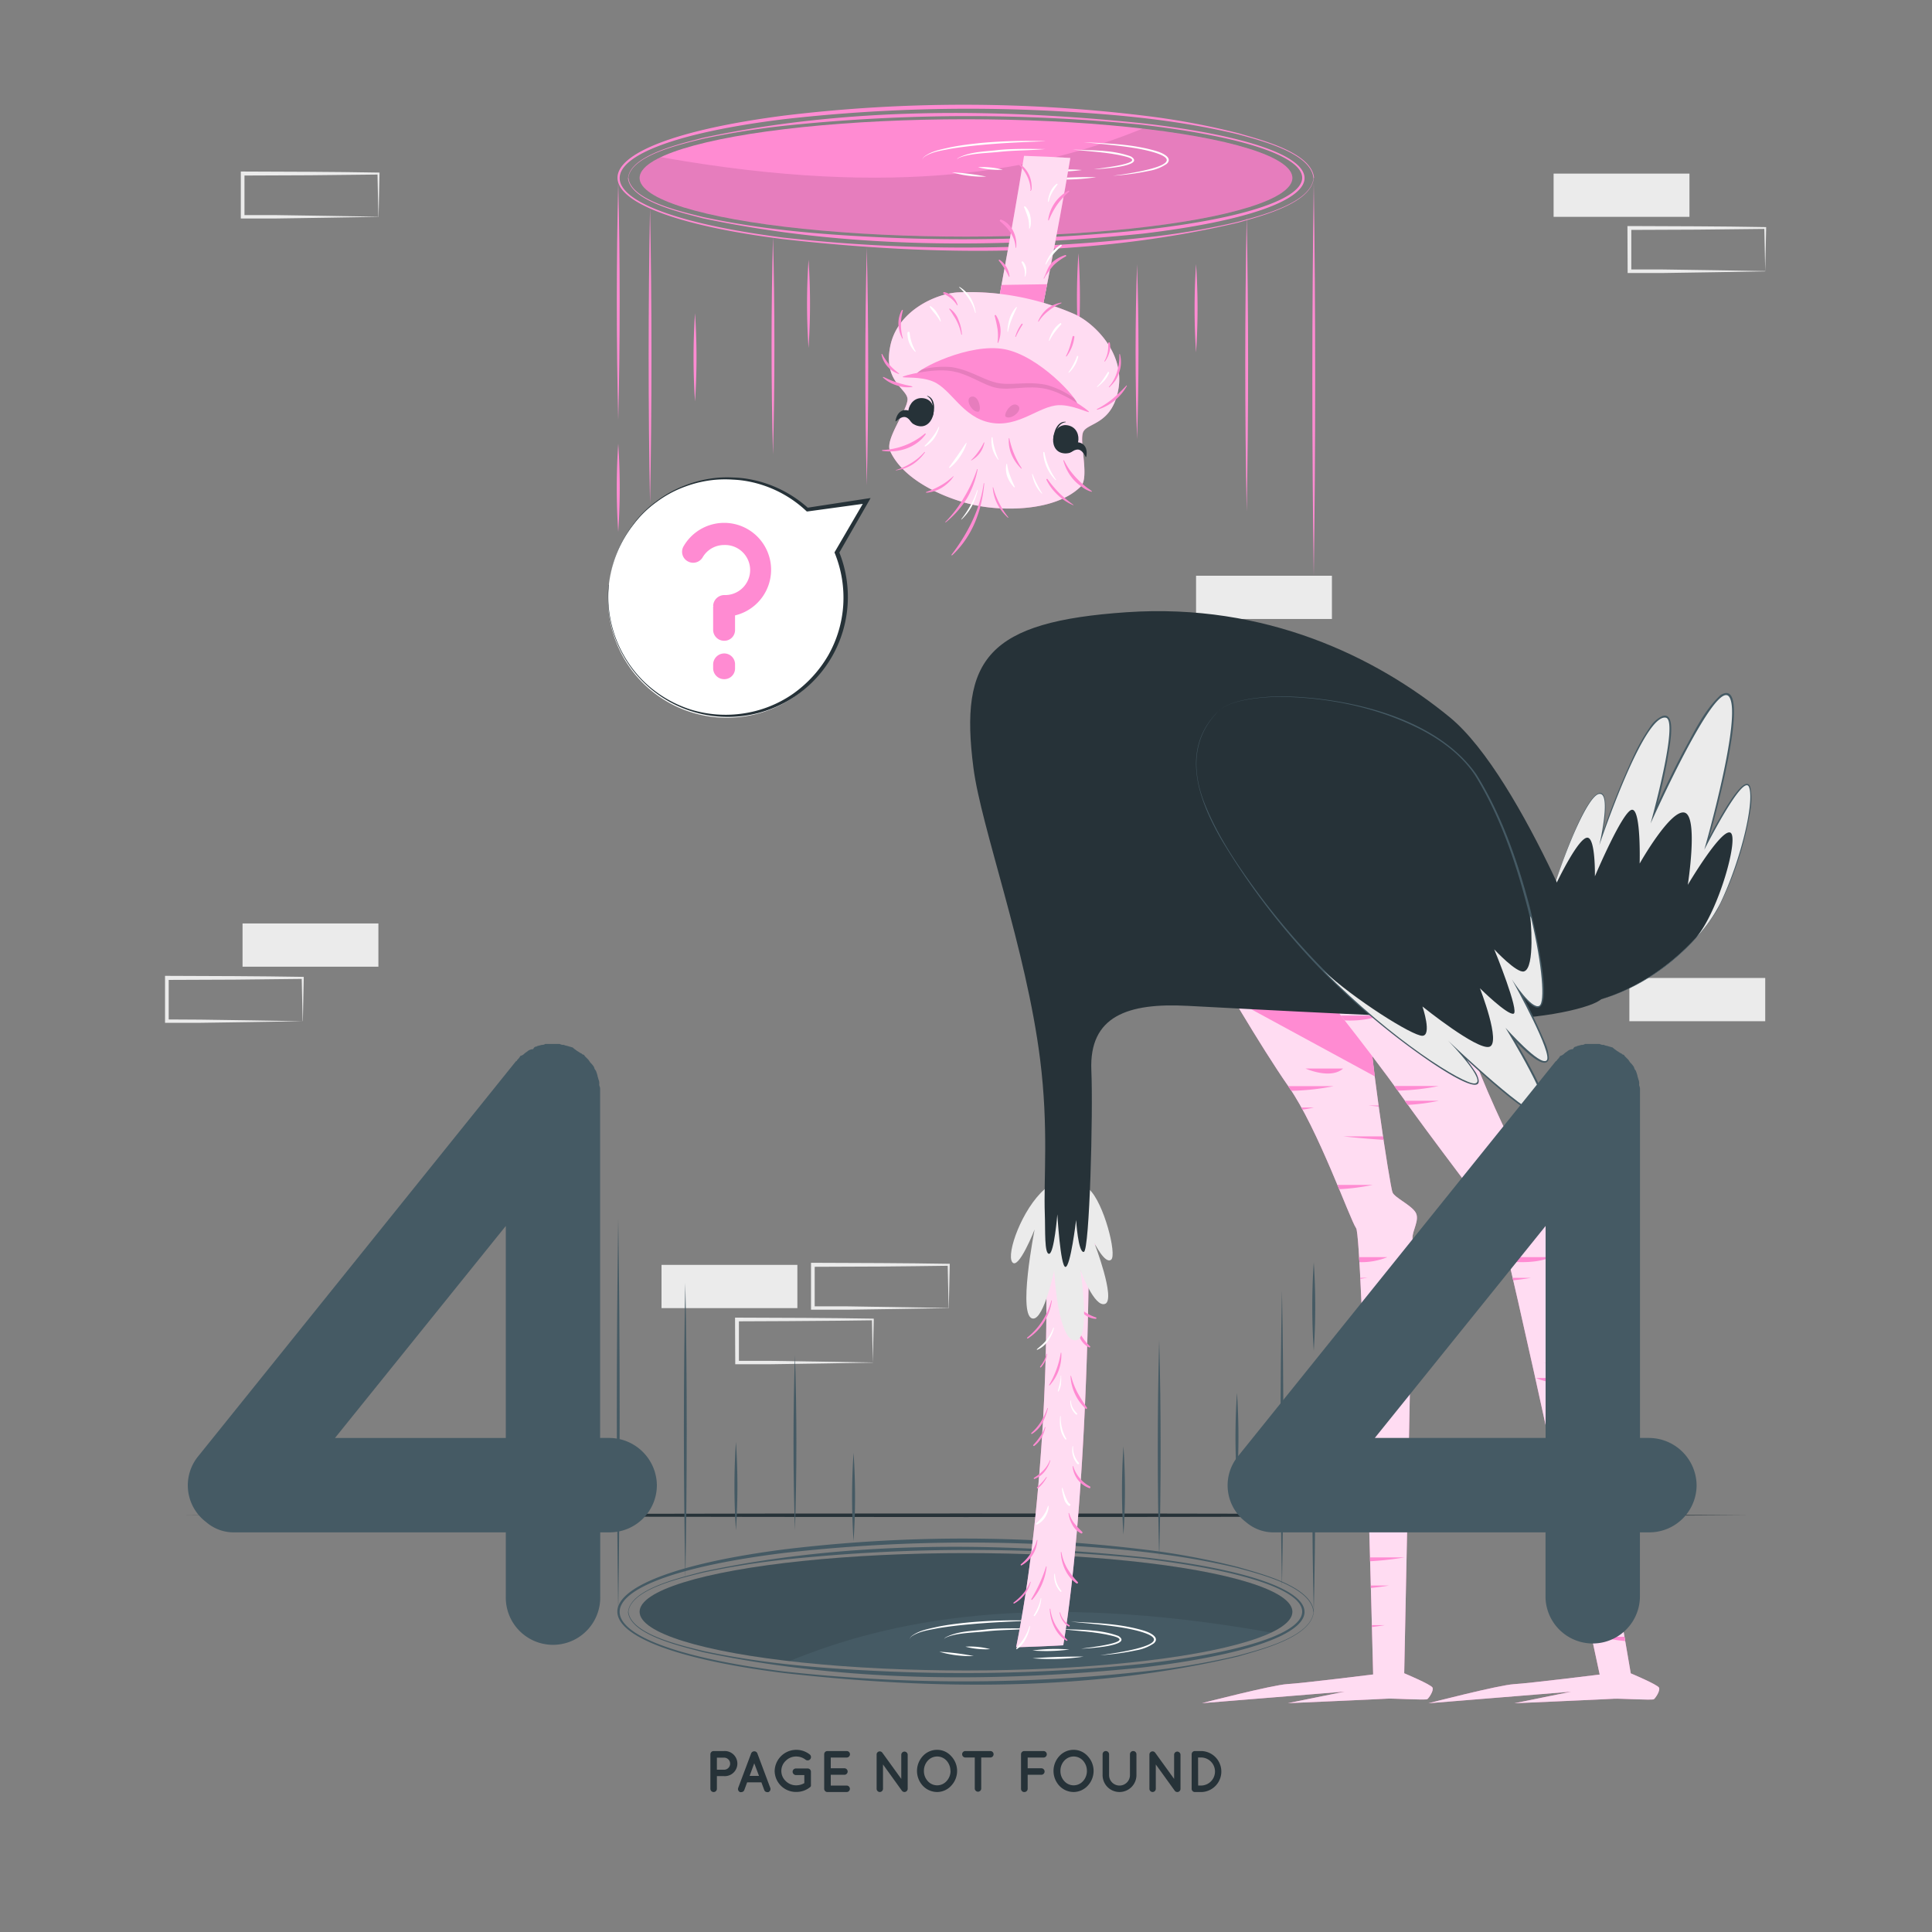 <svg xmlns="http://www.w3.org/2000/svg" viewBox="0 0 500 500"><rect x="0" y="0" width="500" height="500" fill="#808080" stroke="none"/><g id="freepik--background-complete--inject-26"><rect x="62.77" y="238.99" width="35.16" height="11.19" style="fill:#ebebeb"></rect><rect x="309.54" y="149" width="35.16" height="11.19" style="fill:#ebebeb"></rect><path d="M78.32,264.29c-5.86.1-20.63.35-26.29.41l-8.87,0h-.45v-.46l0-11.19v-.5h.5l17.58.07c4.37,0,13.2.13,17.58.19h.24v.24l-.23,11.19Zm0,0-.24-11.19.24.24c-4.39.06-13.2.15-17.58.19l-17.58.07.5-.5,0,11.19-.46-.46,8.71.05c5.57.06,20.68.31,26.45.41Z" style="fill:#ebebeb"></path><path d="M245.5,338.54c-5.86.1-20.63.35-26.29.41l-8.87,0h-.45v-.45l0-11.19v-.5h.5l17.58.07c4.38,0,13.2.13,17.58.19h.24v.24l-.24,11.19Zm0,0-.24-11.19.24.23c-4.38.07-13.19.16-17.58.2l-17.58.07.5-.5,0,11.19-.46-.46,8.71,0c5.58.07,20.69.32,26.45.42Z" style="fill:#ebebeb"></path><path d="M225.89,352.65c-5.86.1-20.63.35-26.29.41l-8.87,0h-.45v-.45l-.05-11.19V341h.5l17.58.07c4.38,0,13.2.13,17.58.19h.24v.24l-.24,11.19Zm0,0-.24-11.19.24.23-8.79.11c-5.58.08-20.6.14-26.37.16l.5-.5,0,11.19-.46-.46,8.71,0c5.57.07,20.69.32,26.45.42Z" style="fill:#ebebeb"></path><rect x="171.2" y="327.35" width="35.16" height="11.19" style="fill:#ebebeb"></rect><rect x="421.68" y="253.1" width="35.16" height="11.19" style="fill:#ebebeb"></rect><rect x="402.07" y="44.93" width="35.16" height="11.19" style="fill:#ebebeb"></rect><path d="M456.84,70.23c-5.86.1-20.63.35-26.29.42l-8.87,0h-.45v-.46L421.18,59v-.5h.5l17.58.07c4.38,0,13.2.13,17.58.2h.24V59l-.24,11.19Zm0,0L456.6,59l.24.24c-4.39.06-13.19.16-17.58.19l-17.58.07.5-.5,0,11.19-.46-.45,8.71,0c5.58.06,20.69.32,26.45.41Z" style="fill:#ebebeb"></path><path d="M97.93,56.12c-5.86.1-20.63.35-26.29.42l-8.87,0h-.45v-.46l0-11.19v-.5h.5l17.58.07c4.38,0,13.2.13,17.58.2h.24v.23l-.24,11.19Zm0,0-.24-11.19.24.24c-4.39.06-13.2.16-17.58.19l-17.58.07.5-.5,0,11.19-.46-.45,8.71,0c5.57.06,20.68.32,26.45.41Z" style="fill:#ebebeb"></path></g><g id="freepik--Floor--inject-26"><path d="M47.44,392.15c129.77-.62,275.35-.62,405.12,0-129.77.61-275.35.61-405.12,0Z" style="fill:#263238"></path></g><g id="freepik--portal-2--inject-26"><ellipse cx="250" cy="417.13" rx="84.47" ry="15.19" style="fill:#455a64"></ellipse><path d="M334.47,417.12c0,1.9-1.93,3.71-5.47,5.39-61.69-11-98.95-3.17-124.71,7.39-23.32-2.71-38.76-7.42-38.76-12.78,0-8.38,37.82-15.18,84.47-15.18S334.47,408.74,334.47,417.12Z" style="opacity:0.1"></path><path d="M162.55,417.13c.61-6.08,14.28-9,19.3-10.38,37.26-8,76-7.66,113.77-3.77,55.91,6.36,56.07,21.91,0,28.57-37.79,3.85-76.53,3.9-113.8-4-5.16-1.42-18.66-4.32-19.3-10.38Zm.1,0c.6,5.91,14.32,8.86,19.26,10.11,14.88,3.22,30.1,4.5,45.28,5.21a452.16,452.16,0,0,0,68.35-1.83c55.19-6.19,55.38-20.78,0-27.27a453.47,453.47,0,0,0-91.13.13A204.11,204.11,0,0,0,181.91,407c-5.08,1.28-18.63,4.2-19.26,10.12Z" style="fill:#455a64"></path><path d="M340,417.13c-.59,6.65-14.06,9.91-19.49,11.54-38.44,9.1-78.74,8.7-117.81,4.29-57.16-7.16-57.32-24.49,0-31.95a385.71,385.71,0,0,1,94.58.16,189.71,189.71,0,0,1,23.27,4.41c5.56,1.66,18.86,4.88,19.49,11.55Zm-.1,0c-.62-6.53-14.07-9.79-19.46-11.29-15.34-3.69-31.12-5.16-46.84-6a423,423,0,0,0-70.82,2.08c-56.46,7-56.64,23.38,0,30.64a424,424,0,0,0,94.41-.12,193,193,0,0,0,23.28-4c5.5-1.52,18.83-4.78,19.46-11.28Z" style="fill:#455a64"></path><path d="M340,417.13c-.49-19.83-.5-41.65,0-61.47.49,19.82.49,41.64,0,61.47Z" style="fill:#455a64"></path><path d="M275.68,400.27c-.49-19.82-.5-41.64,0-61.47.5,19.83.49,41.65,0,61.47Z" style="fill:#455a64"></path><path d="M160,417.13c-.49-32.59-.49-69.16,0-101.75.49,32.59.49,69.16,0,101.75Z" style="fill:#455a64"></path><path d="M331.77,410.54c-.49-24.5-.5-52,0-76.51.49,24.51.48,52,0,76.51Z" style="fill:#455a64"></path><path d="M205.73,396c-.5-14.85-.49-30.45,0-45.32.5,14.87.51,30.47,0,45.32Z" style="fill:#455a64"></path><path d="M300,403.14c-.49-18.19-.49-38.2,0-56.39.5,18.19.49,38.2,0,56.39Z" style="fill:#455a64"></path><path d="M177.36,408.53c-.49-24.51-.5-52,0-76.51.49,24.5.48,52,0,76.51Z" style="fill:#455a64"></path><path d="M340,326.72a170.52,170.52,0,0,1,0,22.83,168.87,168.87,0,0,1,0-22.83Z" style="fill:#455a64"></path><path d="M190.46,373.18a170.52,170.52,0,0,1,0,22.83,168.87,168.87,0,0,1,0-22.83Z" style="fill:#455a64"></path><path d="M320.13,360.48a170.67,170.67,0,0,1,0,22.84,169,169,0,0,1,0-22.84Z" style="fill:#455a64"></path><path d="M220.9,376a168.87,168.87,0,0,1,0,22.83,170.52,170.52,0,0,1,0-22.83Z" style="fill:#455a64"></path><path d="M290.75,374.32a169,169,0,0,1,0,22.84,170.67,170.67,0,0,1,0-22.84Z" style="fill:#455a64"></path><path d="M284.68,428.37c2.4-.3,20.82-2.71,11.2-5.89-5.24-1.71-13.24-2.18-18.76-2.8,6.35.35,12.77.48,18.91,2.33,1.28.39,4.36,1.66,2.59,3.28a11.4,11.4,0,0,1-4.49,1.79,65.45,65.45,0,0,1-9.45,1.29Z" style="fill:#fff"></path><path d="M267.2,429.17c4.43-.34,8.83-.47,13.27-.44a59.51,59.51,0,0,1-13.27.44Z" style="fill:#fff"></path><path d="M243.1,427.47a64.85,64.85,0,0,1,8.89,1.11,28.12,28.12,0,0,1-8.89-1.11Z" style="fill:#fff"></path><path d="M267.2,419.44c-5.46.2-10.91.42-16.34.94-2.72.24-5.43.56-8.11,1-2.29.47-4.78.75-6.76,2.07a1.17,1.17,0,0,0-.52.84,1.21,1.21,0,0,1,.48-.89c1.92-1.47,4.43-1.86,6.73-2.4,2.69-.54,5.41-.86,8.13-1.13a133.82,133.82,0,0,1,16.39-.45Z" style="fill:#fff"></path><path d="M279.79,426.68c1.52-.23,15-1.7,7.89-3.37-4.28-1.06-8.95-1.21-13.34-1.71,5,.22,10.3,0,15.11,1.79,4,2.59-8.38,3.28-9.66,3.29Z" style="fill:#fff"></path><path d="M267.2,427.15a44.28,44.28,0,0,1,9.56-.26,45,45,0,0,1-9.56.26Z" style="fill:#fff"></path><path d="M249.85,426.16a20,20,0,0,1,6.4.64,20.27,20.27,0,0,1-6.4-.64Z" style="fill:#fff"></path><path d="M267.2,421.46c-3.88.37-7.78.3-11.65.7-3.06.36-7.93.36-10.74,1.63a.75.75,0,0,0-.46.52.82.82,0,0,1,.42-.59c3.28-1.69,7.14-1.59,10.74-2.06,3.88-.34,7.8-.23,11.69-.2Z" style="fill:#fff"></path><path d="M314.78,251s11.2,19.49,18.75,30.28,15.84,34.31,17.44,36.59,4.4,115.48,4.4,115.48-18.34,2.28-22.18,2.49-22.13,4.94-22.13,4.94l37-3-14.76,3s24.62-1.07,25.8-1.17,9.87.44,10.29.13,1.72-2.21,1.34-3-7.32-3.7-7.32-3.7,2.3-110.61,2.15-112.55,2-4.84.76-6.77-5.33-3.74-5.94-5.12-6.4-38.31-7-54.9C353.15,246.37,318.51,240.72,314.78,251Z" style="fill:#FF8BD2"></path><path d="M314.78,251s11.2,19.49,18.75,30.28,15.84,34.31,17.44,36.59,4.4,115.48,4.4,115.48-18.34,2.28-22.18,2.49-22.13,4.94-22.13,4.94l37-3-14.76,3s24.62-1.07,25.8-1.17,9.87.44,10.29.13,1.72-2.21,1.34-3-7.32-3.7-7.32-3.7,2.3-110.61,2.15-112.55,2-4.84.76-6.77-5.33-3.74-5.94-5.12-6.4-38.31-7-54.9C353.15,246.37,318.51,240.72,314.78,251Z" style="fill:#fff;opacity:0.7"></path><path d="M355.81,278.57l-36.49-19.82c-2.7-4.52-4.54-7.73-4.54-7.73,3.73-10.31,38.36-4.65,38.64,2.69C353.65,260.07,354.64,269.4,355.81,278.57Z" style="fill:#FF8BD2"></path><path d="M360.51,339.83s1.85.21,4.79.47c0-.16,0-.32,0-.47ZM346.1,306.65c.16.37.32.74.47,1.11h0a54.86,54.86,0,0,0,8.69-1.11Zm8.54-37.94s0-.11,0-.16h-5.2s.81.1,2.22.23l3,.28h0C354.67,268.94,354.65,268.83,354.64,268.71ZM336.8,286.63c.09.18.19.36.29.54,1-.15,2-.33,2.94-.54Zm20-.54v0h-2.66s1,.12,2.69.28Zm1.14,8H347.64s4.4.51,10.45.9C358,294.66,358,294.36,358,294.06Zm-24.6-13,.17.24.33.48.33.49h0a61,61,0,0,0,11-1.21Zm23.86,71.71s3.1.28,7.84.58h0c0-.2,0-.38,0-.58Zm1.41,36.34a53.55,53.55,0,0,0,5.71,1c0-.31,0-.65,0-1ZM337.88,276.54s6.45,2.9,9.71,0Zm17.4,80.09s6.44,2.9,9.7,0Zm-3.54-31.28c0,.42.06.85.08,1.29a17.68,17.68,0,0,0,7.23-1.29Zm.3,5.36v0c0,.09,0,.17,0,.26l1.89-.3Zm3,89.87c0,.16,0,.33,0,.49,1.19-.14,2.32-.31,3.39-.49Zm3.85-43.88s2.18.19,5.7.43c0-.14,0-.29,0-.43Zm-4.12,33.63c0,.22,0,.43,0,.64,1.68-.18,3.27-.39,4.72-.64Zm-.21-7.28,0,1a79.67,79.67,0,0,0,8.93-1Z" style="fill:#FF8BD2"></path><path d="M337.65,251s17.07,21.23,24.62,32,24.3,32.57,25.91,34.85S414,433.37,414,433.37s-18.34,2.28-22.18,2.49-22.14,4.94-22.14,4.94l37-3-14.75,3s24.62-1.07,25.8-1.17,9.87.44,10.29.13,1.71-2.21,1.33-3-7.31-3.7-7.31-3.7S403,322.45,402.81,320.51s2-4.84.76-6.77-5.34-3.74-5.95-5.12-20.72-38.31-21.33-54.9C376,246.37,341.39,240.72,337.65,251Z" style="fill:#FF8BD2"></path><path d="M337.65,251s17.07,21.23,24.62,32,24.3,32.57,25.91,34.85S414,433.37,414,433.37s-18.34,2.28-22.18,2.49-22.14,4.94-22.14,4.94l37-3-14.75,3s24.62-1.07,25.8-1.17,9.87.44,10.29.13,1.71-2.21,1.33-3-7.31-3.7-7.31-3.7S403,322.45,402.81,320.51s2-4.84.76-6.77-5.34-3.74-5.95-5.12-20.72-38.31-21.33-54.9C376,246.37,341.39,240.72,337.65,251Z" style="fill:#fff;opacity:0.7"></path><path d="M406,339.83h-3.29s1.25.14,3.34.33C406.08,340.05,406.06,339.94,406,339.83Zm-26.33-33.18q.38.48.72,1a47.78,47.78,0,0,0,6.65-1Zm-.43-39.12a.13.13,0,0,1,0-.07l-.09-.26H374s1.49.17,3.94.4l1.4.12h0A.82.82,0,0,1,379.28,267.53Zm-15.71,17.35c.2.29.42.6.65.9l.12.17a54.34,54.34,0,0,0,8.07-1.07Zm28.68,13.18h-4.2s1.69.2,4.42.43C392.39,298.35,392.32,298.21,392.25,298.06Zm-31.39-17c.3.41.59.81.86,1.2a60.47,60.47,0,0,0,10.69-1.2Zm47.49,72.29c-.13-.2-.28-.38-.43-.58h-8.46s3.55.32,8.91.65h0S408.38,353.37,408.35,353.35Zm8.36,48.59h-4.86s1.87.16,4.93.38C416.76,402.2,416.74,402.07,416.71,401.94Zm3.84,22.22c0-.18-.07-.37-.1-.56h-6.68a53.94,53.94,0,0,0,6.87,1.1Zm-2.93-17h-7.79a54.66,54.66,0,0,0,8,1.18C417.75,408,417.68,407.58,417.62,407.18ZM381.39,273.53c-.08-.2-.15-.39-.22-.59H368.11a46.11,46.11,0,0,0,11,1.26l.88-.05c.52,0,1-.08,1.54-.15Zm16.13,83.1s6.45,2.9,9.71,0ZM347,262.82l1,1.26a25.84,25.84,0,0,0,6.14-.4,11,11,0,0,0,1.48-.38h0a9.49,9.49,0,0,0,1.23-.47Zm43.19,62.53c.07.29.14.58.22.88l.06.26c3.65.31,7.92.24,10.82-1.14Zm1.27,5.36c0,.2.1.42.15.63,1.63-.17,3.17-.38,4.59-.63Zm20.9,46H401.14l.6.05h0c1.48.12,5.49.45,10.73.73C412.45,377.22,412.4,377,412.36,376.7Zm-9.75,4,.09.4h0c.9-.12,1.75-.25,2.58-.4ZM411,419.28q.09.44.18.84h0c2.46-.2,4.75-.47,6.8-.84Zm-6.82-31.46c.07.3.13.6.2.9h0c2.75-.21,5.31-.5,7.58-.9Z" style="fill:#FF8BD2"></path><path d="M281.89,311.29h0q0,11.64-.18,22c-.46,27.54-1.75,48.58-3.08,63.71-1.4,15.88-2.86,25.26-3.46,28.8-3.95.22-8,.39-12.2.5.69-3.31,2.73-13.7,4.56-29.86a550.09,550.09,0,0,0,3.29-60.41q0-6.51-.14-13.38-.1-5.46-.33-11.14c0-.09,0-.17,0-.26Z" style="fill:#FF8BD2"></path><path d="M281.89,311.29h0q0,11.64-.18,22c-.46,27.54-1.75,48.58-3.08,63.71-1.4,15.88-2.86,25.26-3.46,28.8-3.95.22-8,.39-12.2.5.69-3.31,2.73-13.7,4.56-29.86a550.09,550.09,0,0,0,3.29-60.41q0-6.51-.14-13.38-.1-5.46-.33-11.14c0-.09,0-.17,0-.26Z" style="fill:#fff;opacity:0.7"></path><path d="M264.36,405.12a8.05,8.05,0,0,0,3.74-4.51,11.08,11.08,0,0,0,.39-2c0-.1-.14-.11-.16,0a9.2,9.2,0,0,1-.68,1.81,11.7,11.7,0,0,1-.94,1.65,12.5,12.5,0,0,1-2.51,2.77C264.06,405,264.21,405.21,264.36,405.12Z" style="fill:#FF8BD2"></path><path d="M268.36,394.55a5,5,0,0,0,2.2-2,6.25,6.25,0,0,0,.6-1.35,3.64,3.64,0,0,0,.22-1.42c0-.08-.12-.07-.15,0-.19.41-.31.85-.51,1.27a7.86,7.86,0,0,1-.71,1.18c-.26.36-.53.71-.82,1a10.47,10.47,0,0,1-1,1A.18.18,0,0,0,268.36,394.55Z" style="fill:#fff"></path><path d="M277.52,394.61a5.19,5.19,0,0,0,2.25,2.22.25.25,0,0,0,.27-.42,25.69,25.69,0,0,1-2-2.16,7.82,7.82,0,0,1-1.35-2.63c0-.08-.17-.05-.15,0A8.16,8.16,0,0,0,277.52,394.61Z" style="fill:#FF8BD2"></path><path d="M275,386.46a9.58,9.58,0,0,0,.35,1.3,3.07,3.07,0,0,0,1.27,1.94c.33.17.54-.32.24-.51a1.84,1.84,0,0,1-.61-.77,10.71,10.71,0,0,1-.47-1c-.14-.37-.29-.74-.41-1.12s-.23-.79-.37-1.17a.08.08,0,0,0-.16,0A6,6,0,0,0,275,386.46Z" style="fill:#fff"></path><path d="M281.92,385.13c.27.09.37-.32.15-.45a8.89,8.89,0,0,1-4.32-5.19c0-.09-.16-.06-.15,0A6.58,6.58,0,0,0,281.92,385.13Z" style="fill:#FF8BD2"></path><path d="M278.85,378.9c.19.2.53-.11.36-.32a6,6,0,0,1-1.49-4.23.08.08,0,0,0-.16,0A5.41,5.41,0,0,0,278.85,378.9Z" style="fill:#fff"></path><path d="M267.74,382.74a5.94,5.94,0,0,0,2.58-1.87,8.22,8.22,0,0,0,1.5-2.87c0-.1-.11-.13-.15,0a7.71,7.71,0,0,1-1.69,2.57,14.45,14.45,0,0,1-1.08,1c-.41.33-.86.59-1.29.89C267.46,382.51,267.53,382.8,267.74,382.74Z" style="fill:#FF8BD2"></path><path d="M268.64,385.13a8.09,8.09,0,0,0,1.27-1.28,15.32,15.32,0,0,0,1-1.5.08.08,0,0,0-.13-.08,17,17,0,0,1-2.38,2.63A.16.16,0,0,0,268.64,385.13Z" style="fill:#FF8BD2"></path><path d="M267.06,371.11a8.11,8.11,0,0,0,2.66-2.74,17.11,17.11,0,0,0,1.48-3.91c0-.09-.12-.13-.15,0a19.78,19.78,0,0,1-1.73,3.59,13.83,13.83,0,0,1-2.45,2.84A.17.17,0,0,0,267.06,371.11Z" style="fill:#FF8BD2"></path><path d="M267.68,374.19a7.2,7.2,0,0,0,1.87-2.13,9.67,9.67,0,0,0,1-2.66c0-.1-.12-.12-.15,0a10.15,10.15,0,0,1-1.28,2.44,16.09,16.09,0,0,1-1.69,2.09C267.26,374.06,267.5,374.33,267.68,374.19Z" style="fill:#FF8BD2"></path><path d="M275.7,372.49c.1.13.35,0,.27-.14a10.74,10.74,0,0,1-1.45-5.79c0-.1-.14-.13-.15,0C274.16,368.58,274.31,370.85,275.7,372.49Z" style="fill:#fff"></path><path d="M281,364.59a.22.22,0,0,0,.31-.29,38.84,38.84,0,0,1-2.45-3.87,20.11,20.11,0,0,1-1.66-4.31c0-.09-.15-.05-.15,0A12.35,12.35,0,0,0,281,364.59Z" style="fill:#FF8BD2"></path><path d="M278.48,366.07c.16.12.43-.08.27-.25a7.52,7.52,0,0,1-1.1-1.47,4.23,4.23,0,0,1-.5-1.81c0-.1-.16-.08-.16,0A4.32,4.32,0,0,0,278.48,366.07Z" style="fill:#fff"></path><path d="M271.67,358.51a11.68,11.68,0,0,0,3-8.37c0-.08-.14-.09-.15,0a23.69,23.69,0,0,1-3,8.26C271.45,358.5,271.59,358.59,271.67,358.51Z" style="fill:#FF8BD2"></path><path d="M274,360a4.79,4.79,0,0,0,.39-.94,5.8,5.8,0,0,0,.19-.94c0-.31.06-.62.06-.93s0-.32,0-.48a3.9,3.9,0,0,1,0-.59c0-.12-.18-.11-.15,0a2.24,2.24,0,0,1,0,.52l-.06.48c-.05.31-.1.63-.17.94s-.15.62-.23.93-.15.62-.24.92S274,360.14,274,360Z" style="fill:#fff"></path><path d="M281.88,348.71c.19.09.38-.18.21-.31a12.05,12.05,0,0,1-3.56-6c0-.08-.16-.05-.15,0C278.81,344.86,279.47,347.59,281.88,348.71Z" style="fill:#FF8BD2"></path><path d="M283.6,341.31a.19.19,0,0,0,.07-.35,11.64,11.64,0,0,1-3-1.47,6.64,6.64,0,0,1-2.17-2.64c0-.09-.18,0-.14,0C279.08,339.12,281.14,341.24,283.6,341.31Z" style="fill:#FF8BD2"></path><path d="M266,346.41a13.93,13.93,0,0,0,6.21-9.76.08.08,0,1,0-.15,0,18.08,18.08,0,0,1-6.24,9.53A.16.16,0,0,0,266,346.41Z" style="fill:#FF8BD2"></path><path d="M268.46,349.32a6.47,6.47,0,0,0,2.79-2.34,8.69,8.69,0,0,0,1.51-3.33.09.09,0,0,0-.17,0,11.19,11.19,0,0,1-1.73,3.11,10,10,0,0,1-1.18,1.26c-.44.41-.91.78-1.34,1.18C268.26,349.23,268.36,349.35,268.46,349.32Z" style="fill:#fff"></path><path d="M269.42,353.84a5.72,5.72,0,0,0,1.55-3.41c0-.1-.13-.12-.15,0a8.81,8.81,0,0,1-.64,1.71,12.92,12.92,0,0,1-1,1.55A.13.13,0,0,0,269.42,353.84Z" style="fill:#FF8BD2"></path><path d="M276,341.37c.08.14.32,0,.26-.14a16.23,16.23,0,0,1-.73-2.27,8.49,8.49,0,0,1-.2-2.41c0-.09-.15-.1-.16,0A7.62,7.62,0,0,0,276,341.37Z" style="fill:#FF8BD2"></path><path d="M282.5,331.15c.24.07.33-.27.13-.39a8.72,8.72,0,0,1-2.45-1.94,5.62,5.62,0,0,1-1.26-2.91.08.08,0,0,0-.16,0C278.86,328.11,280.28,330.58,282.5,331.15Z" style="fill:#FF8BD2"></path><path d="M268.38,329.79a14.22,14.22,0,0,0,4.34-5.74.08.08,0,1,0-.14-.07,22.69,22.69,0,0,1-4.4,5.59C268.05,329.69,268.24,329.89,268.38,329.79Z" style="fill:#FF8BD2"></path><path d="M269.53,331.76a13,13,0,0,0,2.38-3.83.08.08,0,0,0-.14-.06c-.74,1.29-1.64,2.47-2.46,3.7A.15.15,0,0,0,269.53,331.76Z" style="fill:#FF8BD2"></path><path d="M284.29,322.4c.15,0,.27-.22.09-.28a7.37,7.37,0,0,1-4.63-3.65c0-.09-.19-.05-.15,0C280.36,320.45,282.1,322.28,284.29,322.4Z" style="fill:#FF8BD2"></path><path d="M281.2,318.38a7.76,7.76,0,0,0,.86.95,5.62,5.62,0,0,0,1.05.76c.15.09.27-.16.12-.25a10.08,10.08,0,0,1-1-.7,5.56,5.56,0,0,1-.9-.85C281.26,318.22,281.13,318.3,281.2,318.38Z" style="fill:#FF8BD2"></path><path d="M269,323a6,6,0,0,0,2.58-3.32.07.07,0,0,0-.14-.05,6.46,6.46,0,0,1-2.56,3.2C268.75,322.92,268.86,323.09,269,323Z" style="fill:#FF8BD2"></path><path d="M278.58,409.76a.24.24,0,0,0,.32-.36,20.29,20.29,0,0,1-2.7-3.5,12.85,12.85,0,0,1-1.51-4.19c0-.09-.16-.08-.15,0C274.66,404.73,276,408,278.58,409.76Z" style="fill:#FF8BD2"></path><path d="M274.42,411.91a.16.16,0,0,0,.25-.21,7.26,7.26,0,0,1-1.65-4.34.08.08,0,0,0-.16,0A5.74,5.74,0,0,0,274.42,411.91Z" style="fill:#fff"></path><path d="M267.15,414a15.62,15.62,0,0,0,3.71-8.55c0-.09-.13-.12-.15,0a38.51,38.51,0,0,1-3.8,8.37C266.82,413.92,267,414.14,267.15,414Z" style="fill:#FF8BD2"></path><path d="M267.81,418.18a8.1,8.1,0,0,0,1.18-2.11,9.29,9.29,0,0,0,.49-2.34.08.08,0,1,0-.15,0,11.45,11.45,0,0,1-.7,2.22,14.36,14.36,0,0,1-1.07,2.06A.15.15,0,0,0,267.81,418.18Z" style="fill:#fff"></path><path d="M262.45,415a8.81,8.81,0,0,0,4.29-5.57.07.07,0,0,0-.14,0,11.34,11.34,0,0,1-1.8,3,17.07,17.07,0,0,1-2.53,2.35A.17.17,0,0,0,262.45,415Z" style="fill:#FF8BD2"></path><path d="M263.15,426.81a7,7,0,0,0,2.28-2.62,10.19,10.19,0,0,0,1.14-3.3c0-.09-.12-.12-.15,0a13.44,13.44,0,0,1-1.42,3.08c-.59,1-1.36,1.78-2,2.68A.13.13,0,0,0,263.15,426.81Z" style="fill:#fff"></path><path d="M276,424.63c.14.08.35-.1.21-.24a17.08,17.08,0,0,1-2.91-3.6,11.29,11.29,0,0,1-1.47-4.41.08.08,0,0,0-.15,0C271.79,419.53,273.22,423,276,424.63Z" style="fill:#FF8BD2"></path><path d="M275,419.4a5.57,5.57,0,0,0,.67.85,3.85,3.85,0,0,0,.89.67c.2.12.41-.17.21-.3a5.48,5.48,0,0,1-2.38-3.27.08.08,0,0,0-.16,0A5.4,5.4,0,0,0,275,419.4Z" style="fill:#FF8BD2"></path><path d="M398.65,259.89C420,263,439.94,244.8,445.24,233.71s8.94-26.32,7.45-30.13-11.59,16.23-11.59,16.23,9.93-34.43,6.46-39.56S427.2,213,427.2,213s7.51-26.86,3.91-27.41c-5.83-.89-17.19,33.07-17.19,33.07s3.34-14.1-.13-13.27C408.24,206.73,390.8,258.75,398.65,259.89Z" style="fill:#263238"></path><path d="M398.65,259.89c13.71,1.91,27.17-4.75,37-13.94a47.17,47.17,0,0,0,8.55-10.5,75.49,75.49,0,0,0,5.15-12.56,80.94,80.94,0,0,0,3.17-13.19,16.15,16.15,0,0,0,0-5.8c-.51-2.15-4,3.54-4.47,4.2-2.41,3.83-4.55,7.84-6.6,11.87l-.68-.26c1.49-5.69,10.14-36.64,6-39.47-1,.22-1.83,1.3-2.55,2.11-3.08,3.92-5.4,8.41-7.77,12.8-3.11,5.92-6,12-8.78,18.06l-.87-.31c1.47-5.33,2.81-10.7,3.86-16.11a52.91,52.91,0,0,0,1.07-8.15c0-.86.06-2-.51-2.6-2.87-.41-6.46,7.36-7.71,9.67a211.91,211.91,0,0,0-9.34,23l-.4-.12c3.78-16.46-.09-17.59-6.61-2.12-2.58,5.43-15.35,41.32-8.46,43.38Zm0,0c-6.92-2,5.79-38.08,8.31-43.44,6.54-16.14,10.93-14.41,7.16,2.28l-.4-.11a213.91,213.91,0,0,1,9.15-23.19,48.9,48.9,0,0,1,4.15-7.26,7.63,7.63,0,0,1,3.24-2.87c4.09-1.24,1.42,9.66,1.2,11.65-1,5.46-2.37,10.84-3.82,16.19l-.86-.31c2.75-6.13,5.64-12.19,8.75-18.15,2.89-5.11,5.37-10.75,9.76-14.8,6.77-4.2,1.63,17.9,1.13,20.5-1.42,6.57-3.12,13.07-5,19.53l-.67-.27c1-1.62,10.54-21.07,12.24-15.9a16.3,16.3,0,0,1,0,6,86.38,86.38,0,0,1-8.59,25.8c-9.34,14.81-27.75,26.79-45.73,24.32Z" style="fill:#455a64"></path><path d="M445.24,233.71a39.54,39.54,0,0,1-6.34,9h0c5.93-6.9,11.33-26.4,8.86-27.25S436.8,229,436.8,229s2.8-17.79-.85-18.7-11.61,13.19-11.61,13.19.4-14.17-2-13.92-9.58,17.22-9.58,17.22.19-10.11-2-10-7.1,9.84-9,14c4-12.62,9.33-24.68,12-25.3,3.38-.81.3,12.53.14,13.24.38-1.12,11.45-33.92,17.18-33,3.51.53-3.55,26.07-3.9,27.36.68-1.49,16.94-37.76,20.35-32.72s-6.2,38.64-6.46,39.54c.29-.55,10.12-20,11.58-16.2S450.54,222.62,445.24,233.71Z" style="fill:#ebebeb"></path><path d="M270.36,307.76c-5.81,5.05-10,16.68-8.39,18.88s5.79-8.45,5.79-8.45-4.6,23.21-.31,23.05c2.79-.1,5.37-12.4,5.37-12.4s.95,19.06,5.79,18c3.73-.83,1-18.1,1-18.1s3.62,9.83,6.41,8.69-2.79-15.72-2.79-15.72,2.79,5.59,4.34,4.29-1.93-14.81-5.72-18.23S270.36,307.76,270.36,307.76Z" style="fill:#ebebeb"></path><path d="M270.4,314.27c.15,4-.16,10.37,1.13,10.21s2.11-10.21,2.11-10.21.8,13.61,2.1,13.61,2.76-12.15,2.76-12.15.52,8.58,2,8.26,2.42-35.94,1.94-47c-.6-14.09,9.52-17.49,24.91-16.68s66.09,3.56,80,3.4,27-3.56,27.38-5.67-20.57-56.86-39.53-72.41S327.58,156,291.62,158.44s-43.38,12-39.69,40.33c2,15.39,13.65,46.75,17.25,75.41C271.42,292,270.05,305.07,270.4,314.27Z" style="fill:#263238"></path><path d="M315.1,184.27c-8.81,9.68-8.89,21.77,12.64,50s50.38,46.49,53.94,46.16-7-11.17-7-11.17,21.87,20.89,24.94,19.44-10-22.68-10-22.68,8.79,10,10.63,8.42-9-21.06-9-21.06,5,7.94,7.13,7c3.12-1.46-2.88-37.57-15.93-59S322.56,176.09,315.1,184.27Z" style="fill:#263238"></path><path d="M315.1,184.27c-6.87,7.14-6.61,16.19-2.86,24.82,3.45,8.2,8.56,15.58,13.83,22.71a188.42,188.42,0,0,0,37.58,37.57A104.27,104.27,0,0,0,378.52,279c1.68.76,4.94,2.45,2.92-1a55.13,55.13,0,0,0-7-8.51L375,269c5.22,4.89,10.53,9.71,16.11,14.18a39,39,0,0,0,7.31,4.92c.49.22,1.12.3,1.16.13a2.23,2.23,0,0,0,0-1.37,38.26,38.26,0,0,0-3.35-8.14c-2.18-4.22-4.57-8.36-7-12.44l.77-.57a49.15,49.15,0,0,0,8.31,7.88c.46.28,1.23.73,1.65.54.28-1.13-.52-2.76-.88-3.92a158,158,0,0,0-8.16-16.63l.66-.39c.69,1.1,6.23,9.32,7,6.14a24.15,24.15,0,0,0,0-6.74,128.27,128.27,0,0,0-3.34-18c-3.07-11.79-7.08-23.53-13.49-33.94-3.38-5.09-8.41-8.88-13.78-11.72-10.86-5.62-23.17-8.26-35.36-8.57a53.77,53.77,0,0,0-9.14.57c-3,.53-6.18,1.18-8.39,3.36Zm0,0c2.2-2.19,5.43-2.86,8.38-3.41a55,55,0,0,1,9.16-.62c16.87.41,39.23,5.62,49.45,20.18,6.51,10.44,10.57,22.18,13.72,34,.69,2.68,8.47,33.91-.63,24.64a36.5,36.5,0,0,1-4.26-5.49l.65-.4a157.17,157.17,0,0,1,8.29,16.7,11.37,11.37,0,0,1,1,4.12c-1.12,4.35-10.29-6.28-11.63-7.68l.77-.57c2.16,3.74,12.28,19.77,10.22,23-2.51,3.33-22.82-16.65-25.79-19.28L375,269a55,55,0,0,1,7,8.69c3.87,7.7-9.67-1.49-11.46-2.67A184.06,184.06,0,0,1,316,217.13c-5.94-10.38-10.52-23.06-.93-32.86Z" style="fill:#455a64"></path><path d="M389.62,266c.36.58,13.08,21.23,10,22.66s-23.38-17.95-24.85-19.34c1,1,10.25,10.77,6.87,11.08-2.79.26-21.12-10.92-39.27-29.34,8,7.49,23.28,17.12,25.76,17s.1-7.28,0-7.58c.41.33,14.1,11.3,17.29,10.44S383,255.76,383,255.76s7.09,7,8.7,6.59-4.79-16.22-5-16.66c.16.17,5.84,6.25,7.71,5.71,3-.87,1.63-14.31,1.63-14.31l.22.47c2.89,12.24,3.68,22,2.08,22.76-1.95.92-6.54-6-7.07-6.88.75,1.37,10.73,19.42,9,21S390,266.37,389.62,266Z" style="fill:#ebebeb"></path></g><g id="freepik--portal-1--inject-26"><ellipse cx="250" cy="46.05" rx="84.47" ry="15.19" style="fill:#FF8BD2"></ellipse><path d="M165.53,46.05c0-1.9,1.93-3.71,5.47-5.39,61.69,11,98.95,3.17,124.71-7.39C319,36,334.47,40.69,334.47,46.05c0,8.38-37.82,15.18-84.47,15.18S165.53,54.43,165.53,46.05Z" style="opacity:0.1"></path><path d="M162.55,46.05c.61-6.08,14.28-9,19.3-10.37,37.26-8,76-7.67,113.77-3.78,55.91,6.37,56.07,21.91,0,28.58-37.79,3.84-76.53,3.89-113.8-4-5.16-1.42-18.66-4.31-19.3-10.38Zm.1,0c.6,5.92,14.32,8.86,19.26,10.11,14.88,3.22,30.1,4.5,45.28,5.22a452.16,452.16,0,0,0,68.35-1.84c55.19-6.19,55.38-20.77,0-27.26a454.21,454.21,0,0,0-91.13.12,206.5,206.5,0,0,0-22.53,3.53c-5.08,1.28-18.63,4.2-19.26,10.12Z" style="fill:#FF8BD2"></path><path d="M340,46.05C339.45,52.7,326,56,320.55,57.59c-38.44,9.1-78.74,8.7-117.81,4.3-57.16-7.17-57.32-24.5,0-31.95a386.2,386.2,0,0,1,94.58.15,191.62,191.62,0,0,1,23.27,4.41c5.56,1.66,18.86,4.89,19.49,11.55Zm-.1,0c-.62-6.53-14.07-9.78-19.46-11.28-15.34-3.69-31.12-5.16-46.84-6a423,423,0,0,0-70.82,2.09c-56.46,7-56.64,23.37,0,30.64a425.15,425.15,0,0,0,94.41-.12,193,193,0,0,0,23.28-4c5.5-1.52,18.83-4.78,19.46-11.29Z" style="fill:#FF8BD2"></path><path d="M160,47.25c.49,19.83.5,41.65,0,61.47-.49-19.82-.49-41.64,0-61.47Z" style="fill:#FF8BD2"></path><path d="M224.32,64.1c.49,19.83.5,41.65,0,61.47-.5-19.82-.49-41.64,0-61.47Z" style="fill:#FF8BD2"></path><path d="M340,47.25c.49,32.59.49,69.16,0,101.75-.49-32.59-.49-69.16,0-101.75Z" style="fill:#FF8BD2"></path><path d="M168.23,53.84c.49,24.5.5,52,0,76.51-.49-24.51-.48-52,0-76.51Z" style="fill:#FF8BD2"></path><path d="M294.27,68.37c.5,14.85.49,30.45,0,45.31-.5-14.86-.51-30.46,0-45.31Z" style="fill:#FF8BD2"></path><path d="M200.05,61.24c.49,18.18.49,38.2,0,56.39-.5-18.19-.49-38.21,0-56.39Z" style="fill:#FF8BD2"></path><path d="M322.64,55.85c.49,24.5.5,52,0,76.51-.49-24.5-.48-52,0-76.51Z" style="fill:#FF8BD2"></path><path d="M160,137.66a170.52,170.52,0,0,1,0-22.83,168.87,168.87,0,0,1,0,22.83Z" style="fill:#FF8BD2"></path><path d="M309.54,91.2a170.52,170.52,0,0,1,0-22.83,168.87,168.87,0,0,1,0,22.83Z" style="fill:#FF8BD2"></path><path d="M179.87,103.89a170.52,170.52,0,0,1,0-22.83,168.87,168.87,0,0,1,0,22.83Z" style="fill:#FF8BD2"></path><path d="M279.1,88.39a168.87,168.87,0,0,1,0-22.83,170.52,170.52,0,0,1,0,22.83Z" style="fill:#FF8BD2"></path><path d="M209.25,90.05a168.87,168.87,0,0,1,0-22.83,170.52,170.52,0,0,1,0,22.83Z" style="fill:#FF8BD2"></path><path d="M288,45.49c2.4-.3,20.81-2.72,11.2-5.89-5.24-1.72-13.24-2.19-18.76-2.8,6.35.34,12.76.48,18.91,2.33,1.28.39,4.36,1.65,2.59,3.28a11.4,11.4,0,0,1-4.49,1.79A65.45,65.45,0,0,1,288,45.49Z" style="fill:#fff"></path><path d="M270.47,46.29c4.43-.34,8.83-.48,13.27-.44a59.51,59.51,0,0,1-13.27.44Z" style="fill:#fff"></path><path d="M246.37,44.59a64.85,64.85,0,0,1,8.89,1.11,28.12,28.12,0,0,1-8.89-1.11Z" style="fill:#fff"></path><path d="M270.47,36.56c-5.46.2-10.91.42-16.34.94-2.72.24-5.43.56-8.11,1-2.29.46-4.78.75-6.77,2.07a1.19,1.19,0,0,0-.51.83,1.2,1.2,0,0,1,.47-.88c1.92-1.47,4.44-1.86,6.74-2.4,2.69-.54,5.41-.86,8.13-1.14a133.81,133.81,0,0,1,16.39-.44Z" style="fill:#fff"></path><path d="M283.06,43.8c1.52-.23,15-1.7,7.89-3.38-4.28-1.05-8.95-1.21-13.34-1.7,5,.22,10.3,0,15.11,1.79,4,2.58-8.38,3.28-9.66,3.29Z" style="fill:#fff"></path><path d="M270.47,44.27A44.2,44.2,0,0,1,280,44a44.85,44.85,0,0,1-9.55.26Z" style="fill:#fff"></path><path d="M253.12,43.27a20.31,20.31,0,0,1,6.4.65,20,20,0,0,1-6.4-.65Z" style="fill:#fff"></path><path d="M270.47,38.58c-3.88.37-7.78.3-11.66.7-3.05.36-7.92.35-10.74,1.62-.19.12-.42.27-.45.52a.84.84,0,0,1,.41-.58c3.29-1.69,7.15-1.59,10.74-2.06,3.89-.34,7.8-.24,11.7-.2Z" style="fill:#fff"></path><path d="M277,40.88c-1.54,9.27-3.67,20.61-5.3,29.06-.25,1.28-.48,2.49-.71,3.62s-.44,2.3-.64,3.28c0,.09,0,.17-.05.25-.08.44-.17.86-.24,1.25s-.12.58-.17.85-.07.33-.1.49l-.49,2.47h0l-11.39-1.41h0l0-.13c.08-.46.39-2.1.85-4.57.05-.23.09-.47.14-.72l.12-.64c.05-.32.11-.64.18-1,.19-1,.39-2.15.61-3.35,1.52-8.28,3.63-20.08,5.21-30C269.17,40.45,273.17,40.64,277,40.88Z" style="fill:#FF8BD2"></path><path d="M277,40.88c-1.54,9.27-3.67,20.61-5.3,29.06-.25,1.28-.48,2.49-.71,3.62s-.44,2.3-.64,3.28c0,.09,0,.17-.05.25-.08.44-.17.86-.24,1.25s-.12.58-.17.85-.07.33-.1.49l-.49,2.47h0l-11.39-1.41h0l0-.13c.08-.46.39-2.1.85-4.57.05-.23.09-.47.14-.72l.12-.64c.05-.32.11-.64.18-1,.19-1,.39-2.15.61-3.35,1.52-8.28,3.63-20.08,5.21-30C269.17,40.45,273.17,40.64,277,40.88Z" style="fill:#fff;opacity:0.7"></path><path d="M271,73.56c-1,5.18-1.7,8.59-1.7,8.59l-11.39-1.41s.52-2.74,1.31-7Z" style="fill:#FF8BD2"></path><path d="M275.72,66a9.12,9.12,0,0,0-3.51,2,6.16,6.16,0,0,0-1.15,1.79c-.14.34-.29.68-.41,1a10.81,10.81,0,0,1-.55,1.2c-.05.09.09.16.14.07a6,6,0,0,1,.58-1l.66-.88a17.48,17.48,0,0,1,1.25-1.59,14.38,14.38,0,0,1,3.15-2.26A.2.2,0,0,0,275.72,66Z" style="fill:#FF8BD2"></path><path d="M274.51,63.37a8.12,8.12,0,0,0-2.43,2.16,12,12,0,0,0-.88,1.35,11.39,11.39,0,0,0-.64,1.48c0,.09.11.14.15.06a14.31,14.31,0,0,1,.84-1.34,10.52,10.52,0,0,1,1-1.24,23.05,23.05,0,0,1,2.21-2.21C274.86,63.5,274.66,63.27,274.51,63.37Z" style="fill:#fff"></path><path d="M259.08,56.84c-.25-.1-.45.29-.25.45,2.1,1.71,3.86,4,4,6.76a.08.08,0,0,0,.16,0C263.28,61.19,261.91,57.9,259.08,56.84Z" style="fill:#FF8BD2"></path><path d="M266.68,56.17a4.84,4.84,0,0,0-1.34-2.73.19.19,0,0,0-.31.19,27.89,27.89,0,0,1,1,2.7,9.36,9.36,0,0,1,.27,1.4c0,.25,0,.49.05.74a3.53,3.53,0,0,0,0,.65.09.09,0,0,0,.15,0,3.6,3.6,0,0,0,.28-1.42A6.72,6.72,0,0,0,266.68,56.17Z" style="fill:#fff"></path><path d="M276.49,49.36a10.1,10.1,0,0,0-5.23,7.58c0,.11.15.15.19.05a20.36,20.36,0,0,1,2.13-4,19.88,19.88,0,0,1,3.1-3.38C276.81,49.47,276.64,49.29,276.49,49.36Z" style="fill:#FF8BD2"></path><path d="M273.47,47.57a5.1,5.1,0,0,0-1.61,2.06,7.25,7.25,0,0,0-.43,1.21,4.92,4.92,0,0,0-.21,1.32c0,.1.14.11.18,0,.13-.39.21-.8.36-1.18a8.88,8.88,0,0,1,.55-1.17c.39-.73.91-1.37,1.37-2.07C273.76,47.64,273.59,47.48,273.47,47.57Z" style="fill:#fff"></path><path d="M266.94,47.59a7.75,7.75,0,0,0-.51-2.07,7,7,0,0,0-2.67-3.2c-.14-.09-.29.12-.17.23a10.79,10.79,0,0,1,2.21,3,9.65,9.65,0,0,1,.65,1.72,8.73,8.73,0,0,1,.21,1c0,.27.16.76,0,1-.06.08,0,.18.11.11a.92.92,0,0,0,.22-.68A6.87,6.87,0,0,0,266.94,47.59Z" style="fill:#FF8BD2"></path><path d="M265.58,69.57a3.08,3.08,0,0,0-.82-1.87c-.15-.13-.44,0-.36.22a11.75,11.75,0,0,1,.69,1.69,4.86,4.86,0,0,1,.1,1.86c0,.08.11.15.14.06A4.1,4.1,0,0,0,265.58,69.57Z" style="fill:#fff"></path><path d="M260.48,69.11a6.14,6.14,0,0,0-1.78-1.88c-.16-.11-.29.13-.19.25a18.66,18.66,0,0,1,1.43,2,19.2,19.2,0,0,1,1.16,2.14c0,.08.18,0,.17-.06A5.94,5.94,0,0,0,260.48,69.11Z" style="fill:#FF8BD2"></path><path d="M280.35,111.75c-1.17,2.4,1.69,11.86-.65,14.16-6.44,6.34-19.37,6.34-26.5,5s-19.17-6-22.88-14.28c-1.34-3,4.75-10.76,4.54-13.42s-6.31-4.49-4.46-13.64S242.2,76,247.92,75.66a67.78,67.78,0,0,1,30.25,5.68c5.2,2.4,12.88,10.13,11.28,19.32S281.51,109.36,280.35,111.75Z" style="fill:#FF8BD2"></path><path d="M280.35,111.75c-1.17,2.4,1.69,11.86-.65,14.16-6.44,6.34-19.37,6.34-26.5,5s-19.17-6-22.88-14.28c-1.34-3,4.75-10.76,4.54-13.42s-6.31-4.49-4.46-13.64S242.2,76,247.92,75.66a67.78,67.78,0,0,1,30.25,5.68c5.2,2.4,12.88,10.13,11.28,19.32S281.51,109.36,280.35,111.75Z" style="fill:#fff;opacity:0.7"></path><path d="M278.91,104.82,237,97c.53-1.56,13.93-8.32,22.94-6.63S279,103.18,278.91,104.82Z" style="fill:#FF8BD2"></path><path d="M278.91,104.82,237,97a4.53,4.53,0,0,1,1.62-1.38,22.65,22.65,0,0,1,7.61-.61c4.87.7,8.39,3.43,12.07,4.12s7.95-.58,12.74.54A22.93,22.93,0,0,1,277.9,103,4.4,4.4,0,0,1,278.91,104.82Z" style="opacity:0.1"></path><path d="M281.84,106.63c-.17.26-4.26-1.88-7.81-1.77-5.14.16-10.38,5.9-17.68,4.53s-10.09-8.62-14.83-10.64c-3.26-1.39-7.86-.87-7.92-1.19S241.16,95.3,246,96s8.34,3.71,12,4.4,8-.81,12.8.27S282,106.36,281.84,106.63Z" style="fill:#FF8BD2"></path><path d="M253.2,106.54c-1.71.27-3.68-3.48-1.74-3.89S254.11,106.4,253.2,106.54Z" style="opacity:0.1"></path><path d="M260.32,107.88c1.5.87,4.69-1.91,3-3S259.53,107.42,260.32,107.88Z" style="opacity:0.1"></path><path d="M272.58,113.77c0,.08.18-.06.19-.14.38-1.95,1.13-4.12,3-4.37.06,0,.08-.1,0-.11C273.6,109,272.63,111.86,272.58,113.77Z" style="fill:#263238"></path><path d="M274.87,117.24c4.59,1.06,5.9-6.14,1.64-7.13S271,116.35,274.87,117.24Z" style="fill:#263238"></path><path d="M276.68,117.22c.75-.31,1.54-.94,2.36-.87s1.49,1,1.94,1.9c0,.09.13,0,.15-.06.3-1.45,0-3-1.49-3.57s-2.66.62-3.3,2C276.22,116.89,276.38,117.34,276.68,117.22Z" style="fill:#263238"></path><path d="M241.32,107.9c0,.07-.14-.12-.13-.2.36-2,.44-4.25-1.23-5.17-.06,0,0-.13,0-.11C242.11,103.05,242,106.1,241.32,107.9Z" style="fill:#263238"></path><path d="M237.93,110.3c-4.66-.68-3.27-7.86,1.06-7.24S241.85,110.87,237.93,110.3Z" style="fill:#263238"></path><path d="M236.25,109.62c-.58-.55-1.09-1.43-1.88-1.66s-1.76.41-2.5,1.07c-.08.06-.14,0-.12-.11.25-1.47,1.08-2.86,2.68-2.79s2.26,1.54,2.35,3.07C236.8,109.49,236.49,109.85,236.25,109.62Z" style="fill:#263238"></path><path d="M252.86,121.44a35.42,35.42,0,0,1-3.36,7.29,32.58,32.58,0,0,1-4.84,6.36c-.07.07,0,.15.09.1a24.6,24.6,0,0,0,5.42-6.09,23.4,23.4,0,0,0,2.84-7.62A.08.08,0,0,0,252.86,121.44Z" style="fill:#FF8BD2"></path><path d="M254.57,125.12c-.9,6.72-4.22,13.08-8.3,18.42a.11.11,0,1,0,.16.16c5.2-4.85,7.71-11.58,8.29-18.57C254.73,125.05,254.58,125,254.57,125.12Z" style="fill:#FF8BD2"></path><path d="M252.88,126.89a21.34,21.34,0,0,1-1.73,3.91,26.63,26.63,0,0,1-2.37,3.57c0,.06,0,.12.07.07a14,14,0,0,0,2.66-3.43,17,17,0,0,0,1.52-4.08A.08.08,0,0,0,252.88,126.89Z" style="fill:#fff"></path><path d="M260.93,133.84a21.12,21.12,0,0,1-3.88-7.68c0-.07-.14-.06-.13,0a11.37,11.37,0,0,0,1.17,4.24,13.07,13.07,0,0,0,2.72,3.55C260.89,134.05,261,133.93,260.93,133.84Z" style="fill:#FF8BD2"></path><path d="M262.64,126c-.45-.95-.86-1.89-1.22-2.87a12.06,12.06,0,0,1-.78-3c0-.12-.18-.11-.2,0a6.32,6.32,0,0,0,.24,3.2,8.27,8.27,0,0,0,1.76,2.78C262.52,126.16,262.7,126.09,262.64,126Z" style="fill:#fff"></path><path d="M250,114.67c-.17.27-.38.5-.54.77l-.54.82c-.36.54-.73,1.06-1.09,1.58s-.71,1-1.07,1.52-.78,1-1.13,1.57a.12.12,0,0,0,.16.16,11.93,11.93,0,0,0,2.63-2.86,13.58,13.58,0,0,0,1-1.69c.15-.3.29-.59.42-.89s.2-.61.31-.92C250.18,114.64,250.05,114.6,250,114.67Z" style="fill:#fff"></path><path d="M246.65,123.29a6.69,6.69,0,0,1-.76.65c-.26.23-.54.45-.82.66a15.28,15.28,0,0,1-1.67,1.07,21.78,21.78,0,0,1-3.66,1.64.1.1,0,0,0,0,.2,9,9,0,0,0,3.93-1.25,10.47,10.47,0,0,0,1.65-1.24c.25-.23.5-.48.74-.74s.43-.6.67-.88C246.83,123.32,246.71,123.21,246.65,123.29Z" style="fill:#FF8BD2"></path><path d="M282.59,127.15a8.26,8.26,0,0,0-1-.75c-.38-.27-.74-.57-1.1-.87a24,24,0,0,1-2-1.9,22,22,0,0,1-1.74-2.12,22.63,22.63,0,0,1-1.38-2.38c-.05-.09-.19,0-.17.07a12.15,12.15,0,0,0,2.69,5A11.22,11.22,0,0,0,280,126a6.87,6.87,0,0,0,2.55,1.27A.08.08,0,0,0,282.59,127.15Z" style="fill:#FF8BD2"></path><path d="M273.3,124.13a17.64,17.64,0,0,1-3-7.06.16.16,0,0,0-.31.05,10.85,10.85,0,0,0,3.17,7.1C273.23,124.29,273.35,124.2,273.3,124.13Z" style="fill:#fff"></path><path d="M277.79,130.65a36.39,36.39,0,0,1-3.61-3,30.29,30.29,0,0,1-3.06-3.63.17.17,0,0,0-.29.18,13.13,13.13,0,0,0,2.92,3.9,12.88,12.88,0,0,0,4,2.64C277.79,130.81,277.85,130.7,277.79,130.65Z" style="fill:#FF8BD2"></path><path d="M239.37,112.2a18.18,18.18,0,0,1-11,4.26c-.13,0-.16.2,0,.22,4.13.64,8.74-.82,11.22-4.32C239.6,112.27,239.46,112.13,239.37,112.2Z" style="fill:#FF8BD2"></path><path d="M242.91,110.52a13.05,13.05,0,0,1-1.58,2.57,19.28,19.28,0,0,1-2,2.24c-.11.1,0,.27.16.2a7.58,7.58,0,0,0,2.29-2.11,8.68,8.68,0,0,0,1.28-2.84C243.08,110.5,243,110.44,242.91,110.52Z" style="fill:#fff"></path><path d="M239.22,117a14,14,0,0,1-3.38,2.83,16.25,16.25,0,0,1-4,1.82c-.05,0,0,.09,0,.08a10.49,10.49,0,0,0,4.27-1.49,11.92,11.92,0,0,0,3.26-3.15C239.4,117,239.28,116.93,239.22,117Z" style="fill:#FF8BD2"></path><path d="M268.36,125.26a23.33,23.33,0,0,1-1.12-2.56c0-.1-.16,0-.15,0a10.77,10.77,0,0,0,.86,2.72,8.69,8.69,0,0,0,1.64,2.3c.05.06.15,0,.1-.08C269.21,126.9,268.78,126.08,268.36,125.26Z" style="fill:#fff"></path><path d="M264.42,121.19a22.52,22.52,0,0,1-3.21-7.76c0-.08-.12-.05-.13,0a9.41,9.41,0,0,0,.74,4.29,11,11,0,0,0,2.48,3.55A.08.08,0,0,0,264.42,121.19Z" style="fill:#FF8BD2"></path><path d="M291.51,99.78a41.47,41.47,0,0,1-3.51,3.38,21.89,21.89,0,0,1-4.09,2.69c-.1.05,0,.22.08.19a13.11,13.11,0,0,0,7.64-6.16C291.67,99.8,291.57,99.72,291.51,99.78Z" style="fill:#FF8BD2"></path><path d="M236.07,100c-.61-.18-1.26-.27-1.88-.43s-1.25-.33-1.87-.53-1.26-.41-1.88-.67-1.18-.56-1.78-.8a.1.1,0,0,0-.12.17,9.22,9.22,0,0,0,3.54,2,8.37,8.37,0,0,0,4,.41C236.16,100.1,236.14,100,236.07,100Z" style="fill:#FF8BD2"></path><path d="M232.65,96.64a16.39,16.39,0,0,1-2.47-2.24,17.17,17.17,0,0,1-1.87-2.76c-.06-.11-.2,0-.18.08a6.72,6.72,0,0,0,4.45,5.06A.08.08,0,0,0,232.65,96.64Z" style="fill:#FF8BD2"></path><path d="M289.85,91.7c0-.09-.17-.07-.17,0a13.23,13.23,0,0,1-.56,4.42,10.19,10.19,0,0,1-2.14,4,.08.08,0,0,0,.11.11,12.43,12.43,0,0,0,1.57-1.76,9,9,0,0,0,1-2.14A8,8,0,0,0,289.85,91.7Z" style="fill:#FF8BD2"></path><path d="M246.61,76.83a3.92,3.92,0,0,0-1-.77,4.5,4.5,0,0,0-1.19-.45.23.23,0,0,0-.17.43,7.52,7.52,0,0,1,1,.56c.31.21.62.41.91.65A7,7,0,0,1,247.68,79a.09.09,0,0,0,.15-.07A4.92,4.92,0,0,0,246.61,76.83Z" style="fill:#FF8BD2"></path><path d="M233.67,80.37a.15.15,0,0,0-.27-.11,7.17,7.17,0,0,0-.89,3.71,8.6,8.6,0,0,0,1,3.64.08.08,0,0,0,.14-.06A13.17,13.17,0,0,1,233.67,80.37Z" style="fill:#FF8BD2"></path><path d="M235.41,86.15a.28.28,0,0,0-.56,0,6.53,6.53,0,0,0,2,4.88c.07.06.17,0,.12-.1A12.11,12.11,0,0,1,235.41,86.15Z" style="fill:#fff"></path><path d="M257.76,81.6a.19.19,0,0,0-.34.16,32.3,32.3,0,0,1,.74,3.38,13.75,13.75,0,0,1,0,3.51c0,.08.11.15.15.06A7.57,7.57,0,0,0,257.76,81.6Z" style="fill:#FF8BD2"></path><path d="M263,79.48a8.44,8.44,0,0,0-1.71,2.94,12.14,12.14,0,0,0-.56,3.38.08.08,0,0,0,.16,0,16.24,16.24,0,0,1,.95-3.19c.41-1,.83-2,1.32-3C263.17,79.5,263,79.39,263,79.48Z" style="fill:#fff"></path><path d="M264.38,83.82a10.69,10.69,0,0,0-1.62,3.28c0,.08.11.14.14.06A24.25,24.25,0,0,1,264.65,84C264.74,83.86,264.5,83.67,264.38,83.82Z" style="fill:#FF8BD2"></path><path d="M274.6,78.32A8.06,8.06,0,0,0,271,79.94a8.48,8.48,0,0,0-2.33,3.19.08.08,0,0,0,.14.08,11.08,11.08,0,0,1,2.59-2.79,12.79,12.79,0,0,1,3.26-1.94A.08.08,0,0,0,274.6,78.32Z" style="fill:#FF8BD2"></path><path d="M286.69,96.33c-.39.66-.83,1.3-1.26,1.93a9.07,9.07,0,0,1-1.51,1.76c-.06,0,0,.17.1.12a12.56,12.56,0,0,0,1.75-1.59,6.89,6.89,0,0,0,1.24-2C287.09,96.29,286.81,96.12,286.69,96.33Z" style="fill:#fff"></path><path d="M287.22,88.75c-.06-.25-.4-.16-.41.06,0,.4,0,.8,0,1.19a9.84,9.84,0,0,1-.15,1.2,7.71,7.71,0,0,1-.84,2.26c0,.07.07.16.13.09a7.08,7.08,0,0,0,1.12-2.25A5,5,0,0,0,287.22,88.75Z" style="fill:#FF8BD2"></path><path d="M278.73,92.2a18.85,18.85,0,0,1-2.19,4.14c-.06.08,0,.18.11.11a8,8,0,0,0,2.4-4.13C279.08,92.14,278.82,92,278.73,92.2Z" style="fill:#fff"></path><path d="M277.58,87.13c-.22.84-.43,1.69-.69,2.53a15.51,15.51,0,0,1-1,2.46.09.09,0,0,0,.16.09,10.32,10.32,0,0,0,2-5C278.08,86.9,277.65,86.87,277.58,87.13Z" style="fill:#FF8BD2"></path><path d="M274.39,83.64a6.29,6.29,0,0,0-1.86,2,9,9,0,0,0-1.08,2.48.08.08,0,0,0,.14.06A14.44,14.44,0,0,1,273,85.93c.52-.71,1.11-1.35,1.65-2C274.71,83.75,274.56,83.53,274.39,83.64Z" style="fill:#fff"></path><path d="M248.08,82.87a6,6,0,0,0-2.26-3c-.08-.05-.2.07-.14.15a16.32,16.32,0,0,1,1,1.51c.33.51.65,1,.93,1.58a12.72,12.72,0,0,1,1.17,3.44.08.08,0,0,0,.16,0A11.35,11.35,0,0,0,248.08,82.87Z" style="fill:#FF8BD2"></path><path d="M243.12,82.06A10.43,10.43,0,0,0,242.5,81a5,5,0,0,0-1.67-1.76.15.15,0,0,0-.2.21A14.22,14.22,0,0,0,242,81.22c.23.3.46.59.68.9.11.16.22.32.32.49a1.89,1.89,0,0,1,.31.55c0,.08.16.07.15,0A3,3,0,0,0,243.12,82.06Z" style="fill:#fff"></path><path d="M251.17,77.06a8.52,8.52,0,0,0-2.81-2.79.08.08,0,0,0-.1.12,15.2,15.2,0,0,1,2.52,3,11.5,11.5,0,0,1,1.59,3.56c0,.1.16,0,.15,0A10,10,0,0,0,251.17,77.06Z" style="fill:#fff"></path><path d="M258.42,118.88a15.74,15.74,0,0,1-1-2.77,17.54,17.54,0,0,1-.56-2.87.12.12,0,0,0-.23,0,8,8,0,0,0,.24,3,8.16,8.16,0,0,0,1.41,2.69C258.35,119.05,258.46,119,258.42,118.88Z" style="fill:#fff"></path><path d="M254.61,114.53a14,14,0,0,1-1.45,2.41,14.43,14.43,0,0,1-1.84,2.14s0,.11.07.08a6.92,6.92,0,0,0,2.19-1.91,6.84,6.84,0,0,0,1.17-2.66C254.77,114.51,254.64,114.45,254.61,114.53Z" style="fill:#FF8BD2"></path></g><g id="freepik--Text--inject-26"><path d="M187.4,459.65h-1.87v3.29a.84.84,0,0,1-1.68,0V454a.83.83,0,0,1,.84-.83h2.71a3.25,3.25,0,1,1,0,6.49ZM185.53,458h1.87a1.56,1.56,0,1,0,0-3.12h-1.87Z" style="fill:#263238"></path><path d="M197.05,461.27h-3.69l-.74,2a.84.84,0,0,1-.79.53.92.92,0,0,1-.29,0,.86.86,0,0,1-.5-1.09l3.36-8.94a.85.85,0,0,1,.8-.53.83.83,0,0,1,.8.53l3.35,8.94a.85.85,0,0,1-.5,1.09.79.79,0,0,1-.28,0,.81.81,0,0,1-.78-.53Zm-.62-1.67-1.23-3.26L194,459.6Z" style="fill:#263238"></path><path d="M200.48,458.33a5.61,5.61,0,0,1,9.06-4.29.86.86,0,0,1,.16,1.22.88.88,0,0,1-1.23.14,3.92,3.92,0,0,0-2.39-.82,3.75,3.75,0,0,0-2.73,1.11,3.59,3.59,0,0,0,0,5.25,3.79,3.79,0,0,0,2.73,1.1,4.18,4.18,0,0,0,2.08-.57v-2.08H206a.88.88,0,0,1-.87-.86.85.85,0,0,1,.87-.85h3a.85.85,0,0,1,.87.85v3.35a2.34,2.34,0,0,1,0,.26.21.21,0,0,0,0,.07v0a.8.8,0,0,1-.29.36,5.59,5.59,0,0,1-3.44,1.18A5.51,5.51,0,0,1,200.48,458.33Z" style="fill:#263238"></path><path d="M213.3,462.94V454a.82.82,0,0,1,.84-.83h5a.83.83,0,0,1,.83.83.85.85,0,0,1-.83.85H215v2.78h3.53a.84.84,0,0,1,0,1.68H215v2.79h4.11a.84.84,0,0,1,0,1.68h-5A.84.84,0,0,1,213.3,462.94Z" style="fill:#263238"></path><path d="M228.52,462.94a.84.84,0,0,1-.82.83.83.83,0,0,1-.83-.83v-8.83a.8.8,0,0,1,.33-.7.83.83,0,0,1,1.15.19l4.9,6.78v-6.25a.83.83,0,0,1,.82-.82.84.84,0,0,1,.84.82v8.81a.84.84,0,0,1-.84.83.82.82,0,0,1-.62-.3l-.08-.09-4.85-6.74Z" style="fill:#263238"></path><path d="M246.16,454.48a5.55,5.55,0,0,1,0,7.67,4.92,4.92,0,0,1-3.62,1.62,5.11,5.11,0,0,1-3.72-1.62,5.65,5.65,0,0,1,0-7.67,5,5,0,0,1,3.72-1.63A4.86,4.86,0,0,1,246.16,454.48Zm-.19,3.83a3.93,3.93,0,0,0-1-2.65,3.27,3.27,0,0,0-4.86,0,3.89,3.89,0,0,0-1,2.65,3.82,3.82,0,0,0,1,2.64,3.25,3.25,0,0,0,4.86,0A3.87,3.87,0,0,0,246,458.31Z" style="fill:#263238"></path><path d="M256.35,454.84h-2.41v8.1a.84.84,0,0,1-1.67,0v-8.1h-2.4A.84.84,0,0,1,249,454a.82.82,0,0,1,.83-.83h6.48a.83.83,0,0,1,.83.83A.85.85,0,0,1,256.35,454.84Z" style="fill:#263238"></path><path d="M264.24,462.94V454a.83.83,0,0,1,.83-.83h5a.84.84,0,1,1,0,1.68h-4.11v2.78h3.54a.84.84,0,0,1,0,1.68h-3.54v3.64a.85.85,0,0,1-.85.83A.83.83,0,0,1,264.24,462.94Z" style="fill:#263238"></path><path d="M281.49,454.48a5.57,5.57,0,0,1,0,7.67,5,5,0,0,1-3.63,1.62,5.09,5.09,0,0,1-3.71-1.62,5.65,5.65,0,0,1,0-7.67,5,5,0,0,1,3.71-1.63A4.9,4.9,0,0,1,281.49,454.48Zm-.2,3.83a3.93,3.93,0,0,0-1-2.65,3.26,3.26,0,0,0-4.85,0,3.84,3.84,0,0,0-1,2.65,3.78,3.78,0,0,0,1,2.64,3.24,3.24,0,0,0,4.85,0A3.87,3.87,0,0,0,281.29,458.31Z" style="fill:#263238"></path><path d="M289.73,463.77a4.37,4.37,0,0,1-4.38-4.38V454a.82.82,0,0,1,.83-.83.84.84,0,0,1,.85.83v5.4a2.7,2.7,0,1,0,5.4,0V454a.83.83,0,0,1,.85-.83.82.82,0,0,1,.83.83v5.4A4.38,4.38,0,0,1,289.73,463.77Z" style="fill:#263238"></path><path d="M299.12,462.94a.84.84,0,0,1-.82.83.83.83,0,0,1-.83-.83v-8.83a.82.82,0,0,1,1.49-.51l4.9,6.78v-6.25a.82.82,0,0,1,.81-.82.84.84,0,0,1,.84.82v8.81a.82.82,0,0,1-1.46.53.28.28,0,0,1-.07-.09l-4.86-6.74Z" style="fill:#263238"></path><path d="M308.4,462.94V454a.82.82,0,0,1,.83-.83H311a5.31,5.31,0,0,1,0,10.61h-1.79A.83.83,0,0,1,308.4,462.94Zm1.68-.85H311a3.63,3.63,0,0,0,0-7.25h-.94Z" style="fill:#263238"></path></g><g id="freepik--Numbers--inject-26"><path d="M170,384.36a12.23,12.23,0,0,1-12.44,12.21h-2.22v16.89a12.22,12.22,0,0,1-24.44,0V396.57h-70a10.88,10.88,0,0,1-7.55-2.66,11.89,11.89,0,0,1-2-17.1l82.19-102.18c.22,0,.22-.22.44-.45a2.81,2.81,0,0,0,.67-.89,2.34,2.34,0,0,0,1.11-.66c.22-.22.67-.45.89-.67a2.39,2.39,0,0,1,1.33-.44c.22-.45.45-.67.89-.67.22-.22.67-.22,1.33-.44a1.29,1.29,0,0,0,.89-.23h3.78a1.93,1.93,0,0,0,1.11.23c.22.22.89.22,1.33.44.22,0,.67.22.89.22.45.45.89.67,1.11.89.44.22.67.45,1.11.67a.22.22,0,0,1,.22.22c.23,0,.67.22.67.44l.89.89c.22.23.44.67.66.89a5.7,5.7,0,0,1,.89,1.11,1.72,1.72,0,0,0,.45.89,9.82,9.82,0,0,1,.44,1.33c0,.23.22.67.22.89a2.46,2.46,0,0,1,.22,1.34c0,.44.23.66.23,1.11v90.4h2.22A12.38,12.38,0,0,1,170,384.36Zm-39.1-67.08-44.2,54.86h44.2Z" style="fill:#455a64"></path><path d="M439.08,384.36a12.23,12.23,0,0,1-12.44,12.21h-2.23v16.89a12.22,12.22,0,0,1-24.43,0V396.57H330a10.87,10.87,0,0,1-7.55-2.66,11.89,11.89,0,0,1-2-17.1l82.19-102.18c.22,0,.22-.22.44-.45a3,3,0,0,0,.67-.89,2.34,2.34,0,0,0,1.11-.66c.22-.22.67-.45.89-.67a2.39,2.39,0,0,1,1.33-.44c.22-.45.44-.67.89-.67.22-.22.66-.22,1.33-.44a1.3,1.3,0,0,0,.89-.23H414a1.93,1.93,0,0,0,1.11.23c.22.22.89.22,1.33.44.22,0,.67.22.89.22.45.45.88.67,1.11.89.44.22.66.45,1.11.67a.22.22,0,0,1,.22.22c.22,0,.67.22.67.44l.89.89c.22.23.44.67.66.89a5.7,5.7,0,0,1,.89,1.11,1.72,1.72,0,0,0,.45.89,9.82,9.82,0,0,1,.44,1.33c0,.23.22.67.22.89a2.46,2.46,0,0,1,.22,1.34c0,.44.22.66.22,1.11v90.4h2.23A12.38,12.38,0,0,1,439.08,384.36ZM400,317.28l-44.2,54.86H400Z" style="fill:#455a64"></path></g><g id="freepik--speech-bubble--inject-26"><path d="M157.57,151.37a30.74,30.74,0,0,1,51.37-19.44l15.38-2.26-7.7,13.3a30.37,30.37,0,0,1,2.11,14.8,30.75,30.75,0,1,1-61.16-6.4Z" style="fill:#fff"></path><path d="M157.57,151.37a30.93,30.93,0,0,1,6.2-15.58,27.83,27.83,0,0,1,6-6,30.23,30.23,0,0,1,7.41-4.13,31,31,0,0,1,8.28-2,29,29,0,0,1,4.27-.08,26.53,26.53,0,0,1,4.26.44,31.05,31.05,0,0,1,15.21,7.51l-.37-.11,15.37-2.36,1.11-.17-.56,1-7.65,13.32,0-.52a31.05,31.05,0,1,1-59.61,8.63Zm0,0a30.86,30.86,0,0,0,9.33,25.26,31.18,31.18,0,0,0,11.86,7,30.77,30.77,0,0,0,13.68,1,30.21,30.21,0,0,0,12.69-5,31.63,31.63,0,0,0,9.2-10,30.29,30.29,0,0,0,3.9-13,30.67,30.67,0,0,0-2.16-13.4l-.11-.27.15-.25,7.74-13.27.55.81L209,132.36l-.21,0-.15-.14a30.23,30.23,0,0,0-14.72-7.58,26.67,26.67,0,0,0-4.18-.51,29.44,29.44,0,0,0-4.2,0,30,30,0,0,0-8.21,1.8,28.61,28.61,0,0,0-7.42,4,27.22,27.22,0,0,0-6,5.89A30.86,30.86,0,0,0,157.57,151.37Z" style="fill:#263238"></path><path d="M190.23,159.28V163a2.77,2.77,0,0,1-2.83,2.83,2.84,2.84,0,0,1-2.84-2.83v-6c0-.06.06-.06.06-.11s-.06-.06-.06-.12A2.92,2.92,0,0,1,187.4,154a6.48,6.48,0,1,0,0-12.95,6.41,6.41,0,0,0-5.55,3.18,2.85,2.85,0,0,1-3.93,1,2.81,2.81,0,0,1-1-3.87,12.14,12.14,0,1,1,13.29,17.91Zm0,12.66v1a2.77,2.77,0,0,1-2.83,2.83,2.84,2.84,0,0,1-2.84-2.83v-1a2.88,2.88,0,0,1,2.84-2.83A2.8,2.8,0,0,1,190.23,171.94Z" style="fill:#FF8BD2"></path></g></svg>